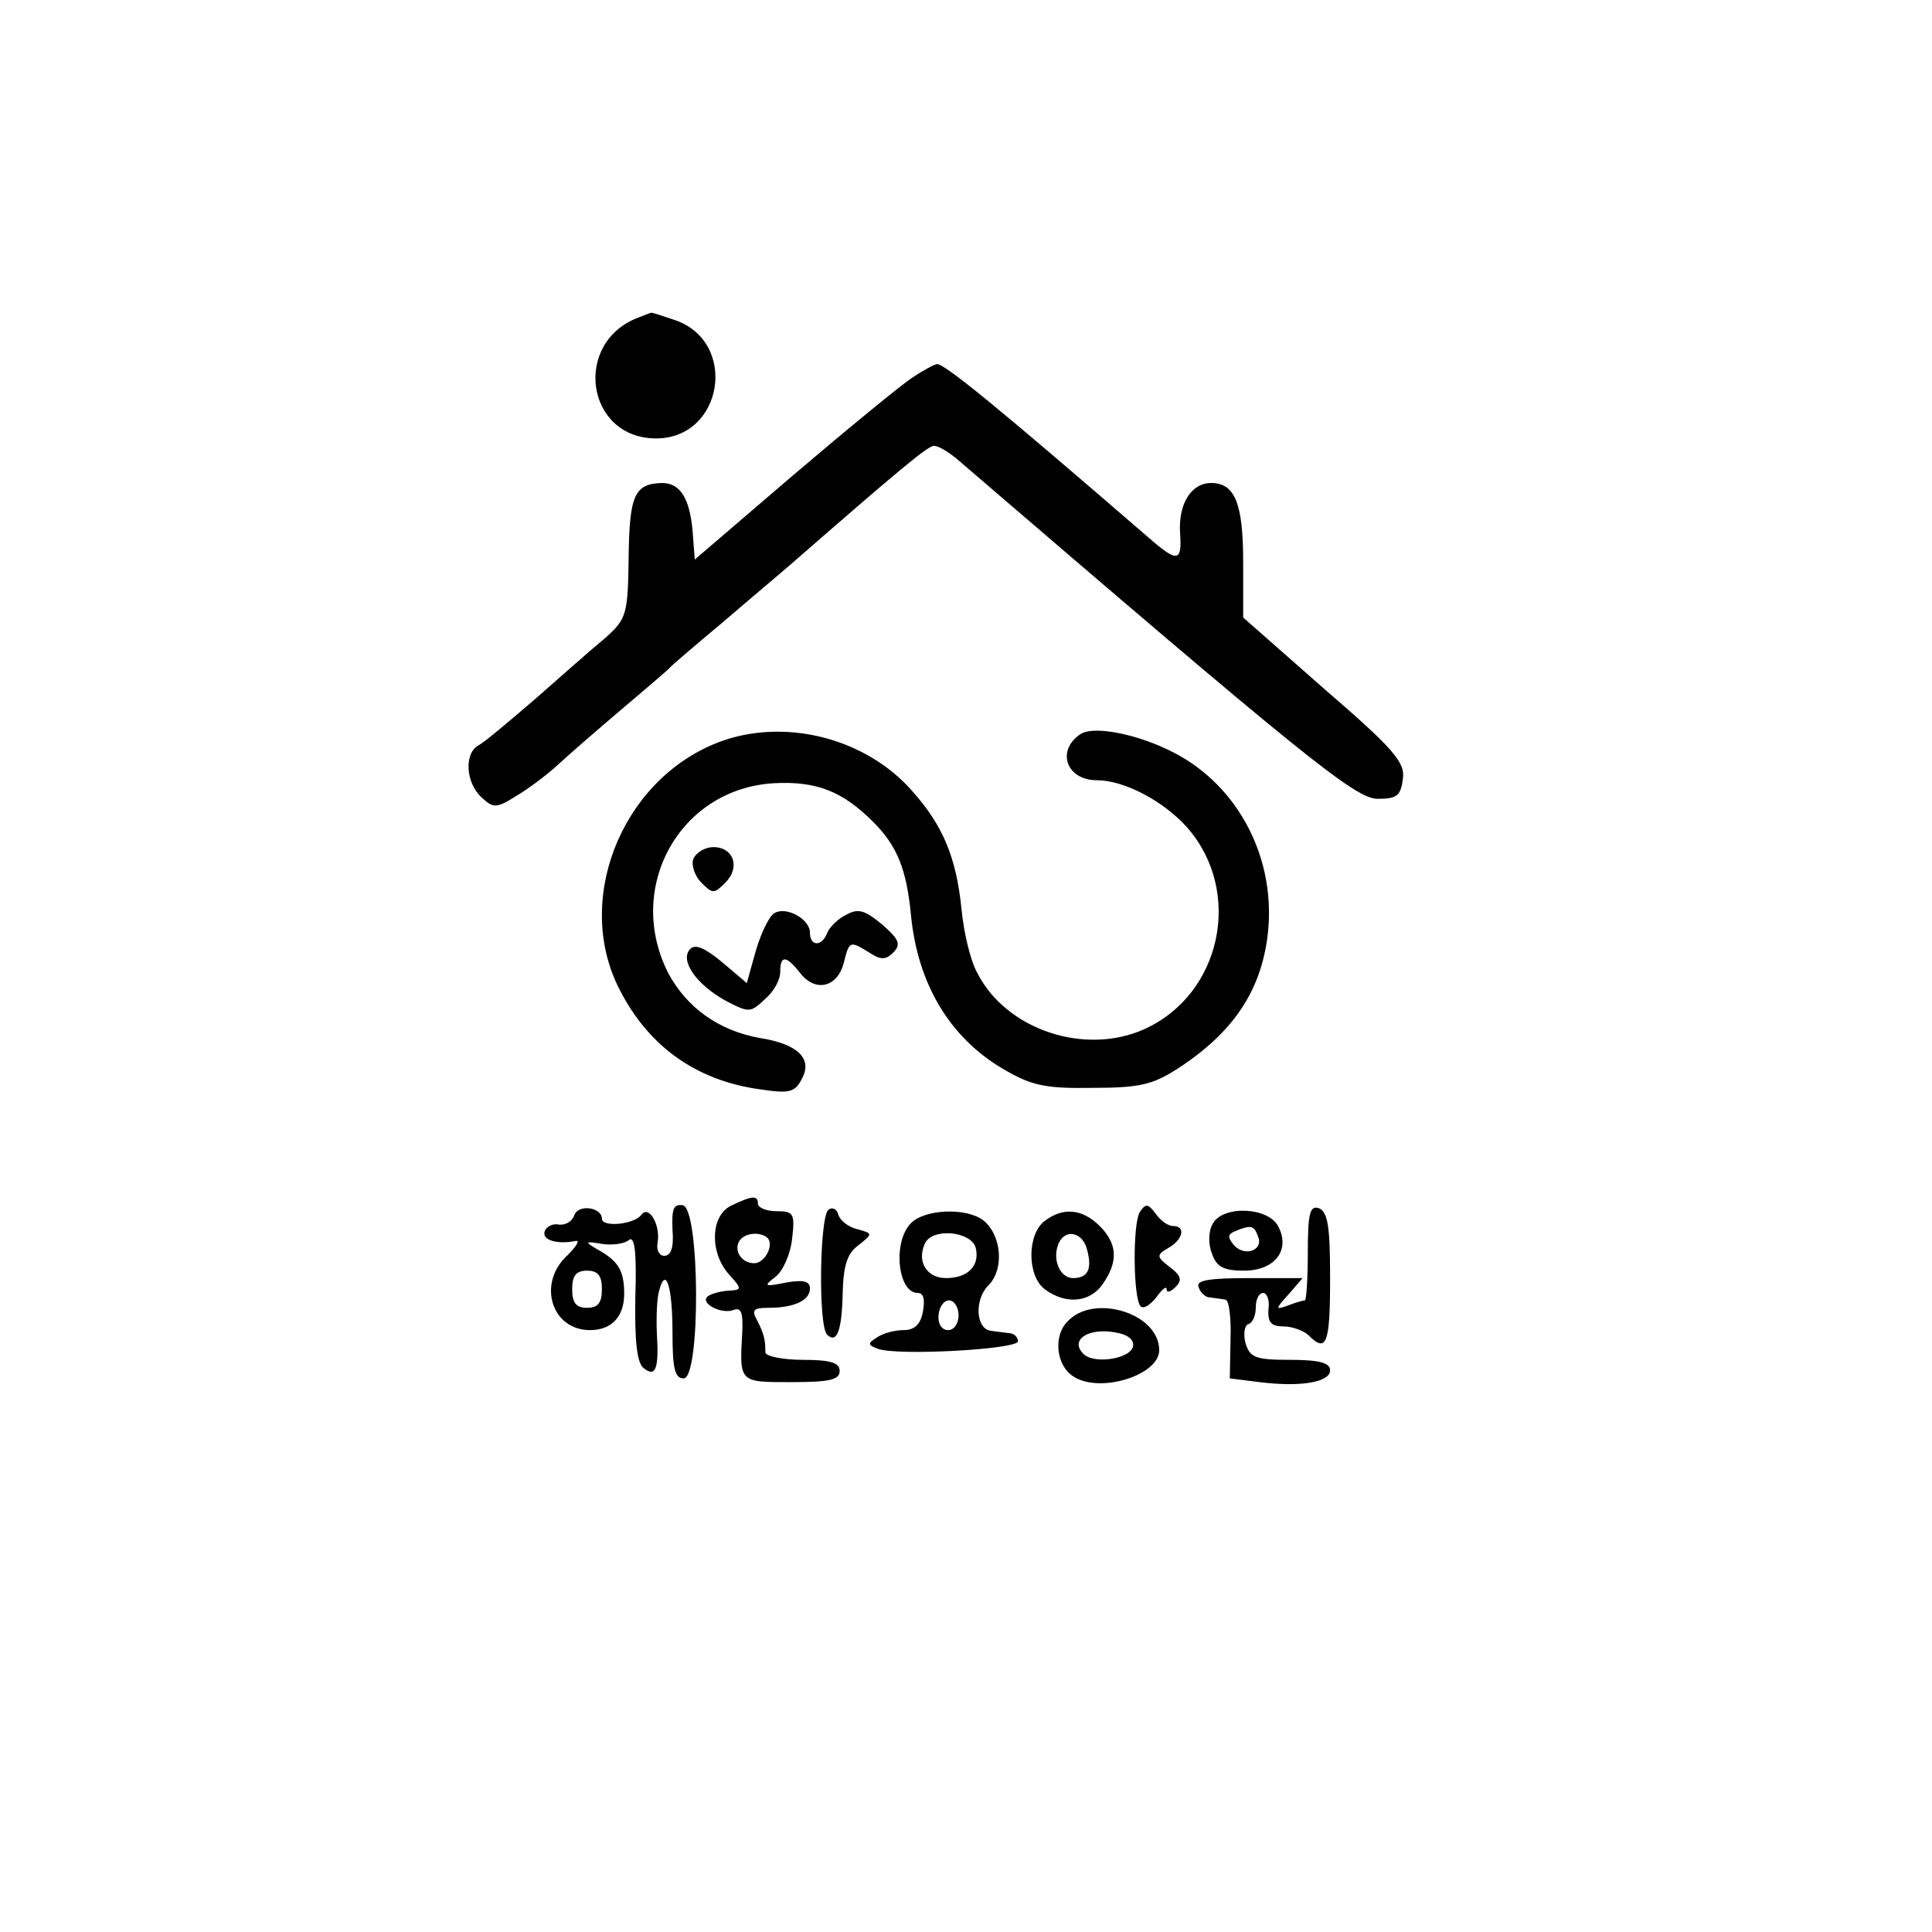 <?xml version="1.0" standalone="no"?>
<!DOCTYPE svg PUBLIC "-//W3C//DTD SVG 20010904//EN"
 "http://www.w3.org/TR/2001/REC-SVG-20010904/DTD/svg10.dtd">
<svg version="1.0" xmlns="http://www.w3.org/2000/svg"
 width="260pt" height="260pt" viewBox="0 0 260 260"
 preserveAspectRatio="xMidYMid meet">
<g transform="translate(0,260) scale(0.1,-0.1)"
fill="#000000" stroke="none">
<path d="M860 2173 c-90 -33 -72 -163 23 -163 90 0 111 129 26 159 -18 6 -32
11 -33 10 -1 0 -8 -3 -16 -6z"/>
<path d="M1228 2092 c-14 -9 -86 -68 -160 -131 l-133 -114 -3 39 c-4 44 -17
64 -41 64 -37 -1 -44 -16 -45 -100 -1 -78 -3 -83 -32 -109 -17 -14 -59 -51
-93 -81 -35 -30 -69 -59 -77 -63 -20 -11 -17 -51 4 -70 16 -15 20 -15 47 2 17
10 42 29 56 42 14 13 52 46 85 74 32 27 61 52 64 55 3 4 35 31 72 62 36 31 79
67 95 81 149 130 182 157 190 157 6 0 19 -8 30 -17 469 -403 537 -458 567
-458 26 0 31 4 34 27 3 22 -12 40 -106 121 l-109 96 0 75 c0 78 -11 106 -43
106 -27 0 -44 -28 -42 -66 3 -41 -3 -42 -44 -6 -199 172 -272 232 -283 232 -3
0 -18 -8 -33 -18z"/>
<path d="M975 1604 c-132 -45 -202 -205 -145 -328 39 -82 105 -130 193 -142
39 -6 47 -4 56 14 15 27 -5 47 -56 55 -56 10 -99 41 -124 88 -58 115 16 248
143 255 57 3 92 -11 133 -52 32 -32 45 -63 51 -126 9 -92 52 -164 123 -206 39
-23 57 -27 121 -26 63 0 81 4 115 26 74 48 112 104 121 180 12 102 -39 200
-126 245 -48 25 -108 37 -126 25 -33 -22 -19 -62 22 -62 37 0 90 -28 122 -64
75 -86 46 -224 -58 -271 -80 -36 -186 -1 -225 76 -9 16 -18 54 -21 85 -7 70
-25 113 -66 159 -61 70 -166 98 -253 69z"/>
<path d="M933 1444 c-3 -8 2 -23 11 -32 15 -15 17 -15 32 0 21 21 11 48 -16
48 -11 0 -23 -7 -27 -16z"/>
<path d="M1042 1371 c-7 -4 -18 -27 -25 -51 l-12 -43 -33 28 c-23 19 -36 25
-43 18 -15 -15 8 -48 48 -70 31 -16 33 -16 52 2 12 10 21 26 21 37 0 23 8 23
28 -3 21 -25 50 -17 58 17 7 28 8 28 34 12 15 -10 22 -10 32 0 11 11 8 18 -15
38 -23 19 -32 22 -48 13 -11 -5 -23 -17 -26 -25 -7 -18 -23 -18 -23 1 0 18
-32 36 -48 26z"/>
<path d="M983 977 c-27 -14 -28 -63 -2 -92 18 -20 18 -21 -2 -22 -12 -1 -24
-5 -27 -8 -10 -9 19 -24 35 -18 10 4 13 -3 12 -28 -4 -70 -5 -69 66 -69 51 0
65 3 65 15 0 11 -12 15 -50 15 -27 0 -50 5 -50 10 0 18 -2 25 -11 43 -8 14 -5
17 15 17 35 0 56 10 56 26 0 10 -9 12 -32 8 -30 -6 -31 -5 -14 8 10 8 20 31
22 51 4 34 2 37 -21 37 -14 0 -25 5 -25 10 0 12 -8 11 -37 -3z m50 -43 c9 -10
-4 -34 -18 -34 -17 0 -28 17 -20 30 7 11 28 13 38 4z"/>
<path d="M773 965 c-3 -9 -12 -14 -21 -13 -8 2 -17 -3 -19 -9 -4 -12 17 -18
42 -13 6 1 0 -8 -12 -20 -40 -37 -21 -100 31 -100 29 0 46 18 46 49 0 31 -8
44 -35 59 -19 11 -18 12 5 8 14 -2 30 0 36 5 8 7 11 -15 9 -76 -1 -58 2 -89
11 -96 16 -13 21 -2 18 46 -1 22 0 48 3 58 9 34 18 6 18 -56 0 -48 3 -62 15
-62 23 0 22 228 -1 233 -13 2 -15 -5 -14 -33 2 -24 -2 -35 -11 -35 -7 0 -11 8
-9 18 4 24 -12 51 -22 37 -10 -13 -53 -17 -53 -5 0 15 -31 20 -37 5z m37 -100
c0 -18 -5 -25 -20 -25 -15 0 -20 7 -20 25 0 18 5 25 20 25 15 0 20 -7 20 -25z"/>
<path d="M1115 972 c-12 -8 -14 -156 -2 -168 13 -13 20 5 21 55 1 38 6 54 21
65 20 16 20 16 -2 22 -12 3 -23 12 -25 20 -2 7 -8 10 -13 6z"/>
<path d="M1534 969 c-10 -16 -9 -117 1 -127 4 -4 13 2 21 12 8 11 14 16 14 11
0 -5 5 -4 12 3 9 9 8 15 -8 27 -18 14 -18 16 -1 26 19 11 23 29 6 29 -7 0 -17
7 -24 17 -10 13 -13 14 -21 2z"/>
<path d="M1760 915 c0 -36 -2 -65 -4 -65 -2 0 -13 -3 -23 -7 -17 -6 -17 -5 1
15 l19 22 -72 0 c-54 0 -72 -3 -68 -12 2 -7 9 -14 15 -14 7 -1 16 -2 21 -3 5
0 8 -25 7 -53 l-1 -53 40 -5 c56 -7 95 0 95 16 0 10 -15 14 -54 14 -47 0 -54
3 -60 23 -3 12 -1 24 4 25 6 2 10 12 10 23 0 10 4 19 10 19 5 0 9 -10 7 -22
-1 -17 3 -23 20 -23 12 0 28 -6 34 -12 24 -24 29 -12 29 76 0 70 -3 90 -15 95
-12 4 -15 -6 -15 -59z"/>
<path d="M1226 954 c-25 -25 -18 -94 9 -94 8 0 10 -9 7 -25 -3 -17 -11 -25
-26 -25 -11 0 -28 -4 -36 -10 -13 -8 -12 -10 1 -15 25 -10 189 -1 189 10 0 6
-6 11 -13 11 -6 1 -17 2 -23 3 -21 2 -23 42 -4 61 22 22 18 68 -7 88 -23 17
-78 15 -97 -4z m87 -33 c6 -24 -10 -41 -40 -41 -25 0 -39 21 -29 45 8 23 62
19 69 -4z m-23 -91 c0 -11 -6 -20 -14 -20 -9 0 -14 9 -13 20 1 11 7 20 14 20
7 0 13 -9 13 -20z"/>
<path d="M1406 957 c-24 -18 -24 -74 0 -92 28 -21 61 -18 78 7 21 30 20 54 -4
78 -23 23 -49 26 -74 7z m57 -39 c7 -26 1 -38 -19 -38 -17 0 -28 24 -20 45 8
22 33 18 39 -7z"/>
<path d="M1632 953 c-6 -10 -6 -28 -1 -40 6 -18 16 -23 43 -23 42 0 63 28 46
60 -14 26 -75 28 -88 3z m61 -17 c8 -19 -19 -28 -33 -11 -8 10 -8 14 2 18 21
9 26 8 31 -7z"/>
<path d="M1436 821 c-19 -20 -14 -59 8 -73 35 -24 116 1 116 35 0 50 -89 77
-124 38z m89 -31 c0 -18 -52 -27 -67 -12 -17 17 2 33 35 30 20 -2 32 -8 32
-18z"/>
</g>
</svg>
